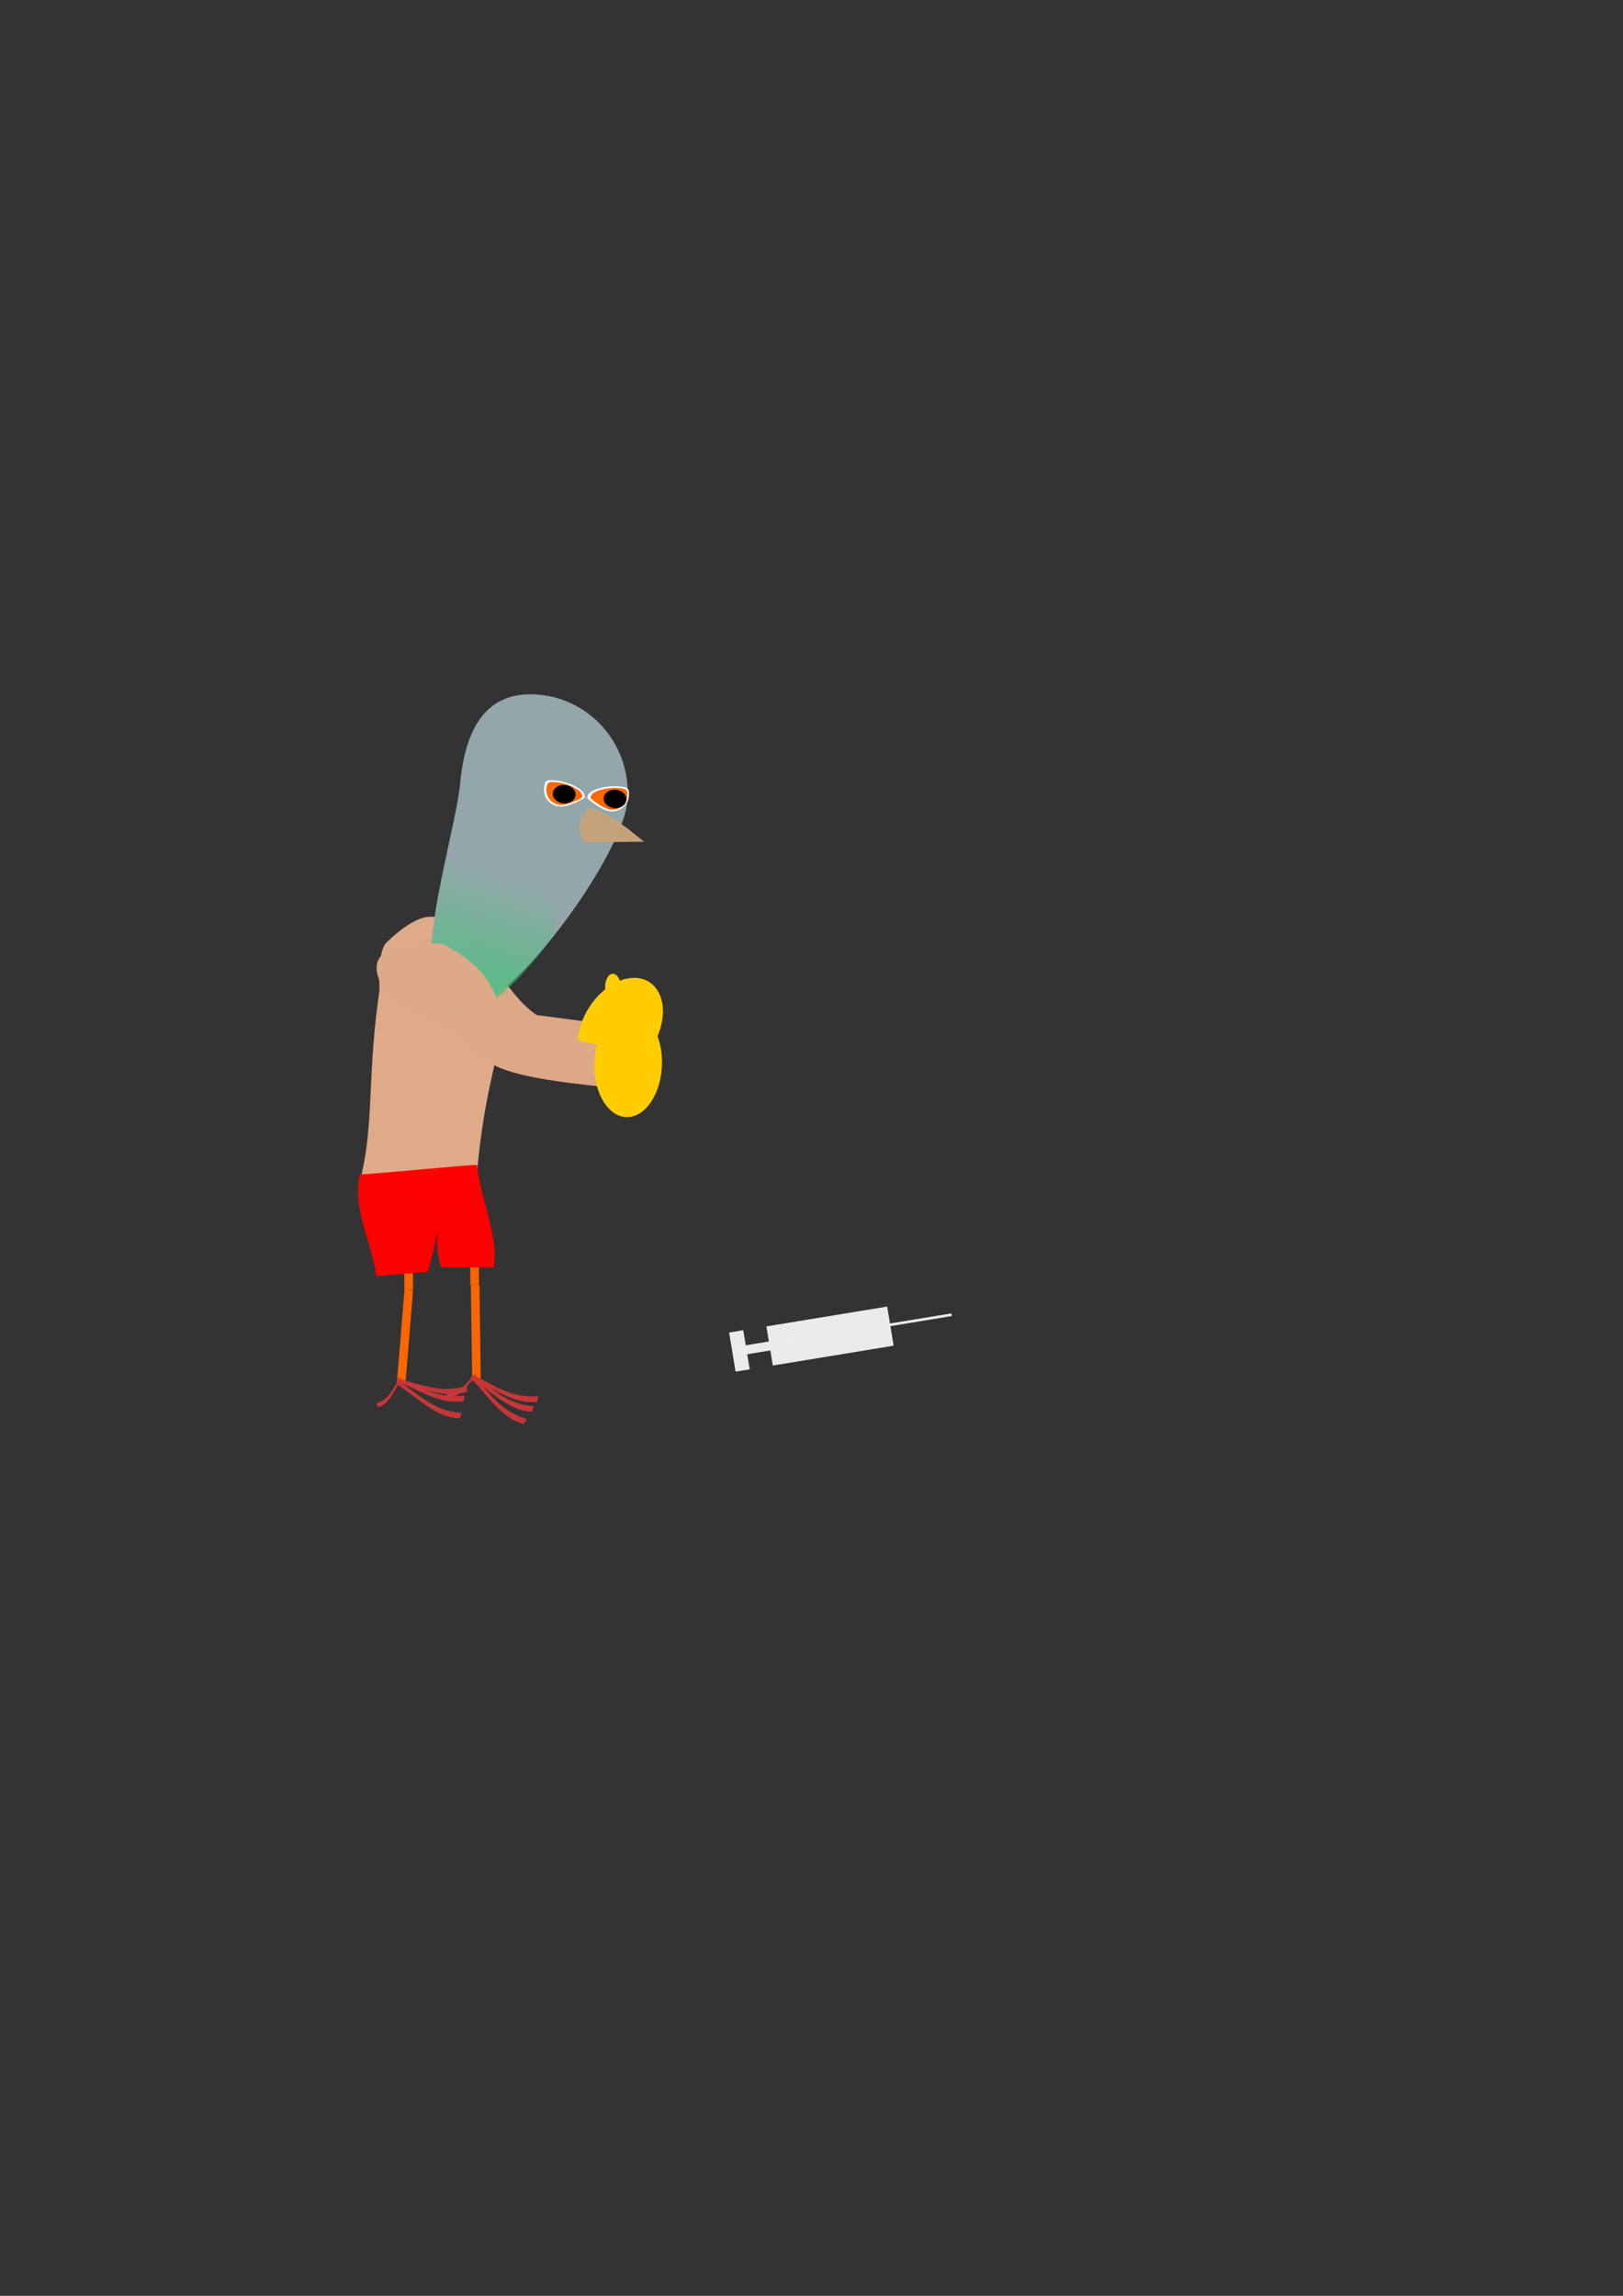 <?xml version="1.0" encoding="UTF-8" standalone="no"?>
<!-- Created with Inkscape (http://www.inkscape.org/) -->

<svg
   width="210mm"
   height="297mm"
   viewBox="0 0 210 297"
   version="1.1"
   id="svg5"
   inkscape:version="1.2 (dc2aedaf03, 2022-05-15)"
   sodipodi:docname="pijon_spe.svg"
   xmlns:inkscape="http://www.inkscape.org/namespaces/inkscape"
   xmlns:sodipodi="http://sodipodi.sourceforge.net/DTD/sodipodi-0.dtd"
   xmlns:xlink="http://www.w3.org/1999/xlink"
   xmlns="http://www.w3.org/2000/svg"
   xmlns:svg="http://www.w3.org/2000/svg">
  <rect x="0" y="0" width="210" height="297" fill="#333333" stroke="none"/>
  <sodipodi:namedview
     id="namedview7"
     pagecolor="#ffffff"
     bordercolor="#666666"
     borderopacity="1.0"
     inkscape:showpageshadow="2"
     inkscape:pageopacity="0.0"
     inkscape:pagecheckerboard="0"
     inkscape:deskcolor="#d1d1d1"
     inkscape:document-units="mm"
     showgrid="false"
     inkscape:zoom="1.0582793"
     inkscape:cx="-125.20324"
     inkscape:cy="434.1954"
     inkscape:window-width="1920"
     inkscape:window-height="991"
     inkscape:window-x="-9"
     inkscape:window-y="-9"
     inkscape:window-maximized="1"
     inkscape:current-layer="layer1" />
  <defs
     id="defs2">
    <linearGradient
       inkscape:collect="always"
       id="linearGradient2158">
      <stop
         style="stop-color:#37c871;stop-opacity:1;"
         offset="0"
         id="stop2154" />
      <stop
         style="stop-color:#37c871;stop-opacity:0;"
         offset="1"
         id="stop2156" />
    </linearGradient>
    <linearGradient
       inkscape:collect="always"
       xlink:href="#linearGradient2158"
       id="linearGradient2160"
       x1="53.259"
       y1="134.257"
       x2="60.107"
       y2="111.359"
       gradientUnits="userSpaceOnUse"
       gradientTransform="rotate(-5.378,89.492,181.831)" />
  </defs>
  <g
     inkscape:label="Calque 1"
     inkscape:groupmode="layer"
     id="layer1">
    <g
       id="g4324-1"
       transform="matrix(0.469,-4.091,2.668,0.079,-356.139,604.728)"
       inkscape:export-filename="..\_bank\perso\pijon\pijon_spe_4.png"
       inkscape:export-xdpi="22.588516"
       inkscape:export-ydpi="22.588516"
       style="fill:#deaa87;stroke-width:0.302">
      <path
         id="rect4264-70-3"
         style="opacity:0.99;fill:#deaa87;fill-opacity:1;stroke-width:0.06"
         d="m 118.556,134.12 c 0.833,-0.914 0.773,-0.379 1.463,1.505 -0.199,1.19 -1.081,1.681 -1.62,3.081 l -0.183,2.8 -0.945,-0.455 c -0.157,-1.111 -0.6,-2.236 -0.073,-3.316 0.033,-2.188 0.847,-2.244 1.359,-3.615 z"
         sodipodi:nodetypes="ccccccc" />
    </g>
    <ellipse
       style="fill:#ffcc00;stroke-width:0.408"
       id="path9819-8-8-8-2-5"
       cx="145.281"
       cy="112.57"
       rx="6.542"
       ry="5.333"
       transform="matrix(-0.22,0.976,0.997,-0.079,0,0)" />
    <g
       id="g4328"
       transform="matrix(2.613,0.46,-0.715,4.066,-140.789,-472.919)"
       style="fill:#deaa87;stroke-width:0.302">
      <path
         id="rect8523-7-3-4-8"
         style="fill:#deaa87;fill-opacity:1;stroke-width:0.114"
         d="m 114.471,133.868 c -1.516,-0.226 -2.285,-2.208 -4.823,0.029 -0.999,0.827 3.654,8.497 0.066,1.326 0.098,2.889 0.91,4.313 0.682,6.142 l 5.76,0.373 c -1.099,-5.419 1.026,-6.05 -1.685,-7.87 z"
         sodipodi:nodetypes="ccccccc" />
      <path
         id="rect3654"
         style="opacity:0.99;fill:#deaa87;fill-opacity:0.051;stroke-width:0.06"
         d="m 110.678,137.708 c 1.11,0.12 2.144,0.115 2.731,-0.609 0.543,0.526 1.326,0.64 2.192,0.609 v 0.141 c -0.569,0.256 -1.252,0.379 -2.156,-0.398 l 0.219,4.033 -0.415,-0.078 -0.06,-3.794 c -1.984,0.678 -1.729,0.292 -2.51,0.237 z"
         sodipodi:nodetypes="cccccccccc" />
    </g>
    <rect
       style="opacity:0.99;fill:#ff6600;fill-opacity:1;stroke-width:0.2;stop-color:#000000"
       id="rect5333"
       width="1.11"
       height="2.269"
       x="51.313"
       y="164.87"
       transform="rotate(-0.35)" />
    <path
       id="rect6466"
       style="opacity:0.99;fill:#ff0000;stroke-width:0.2"
       d="m 61.709,150.688 c 0.58,4.943 2.893,9.372 2.161,13.261 h -6.772 c -0.977,-2.589 -0.405,-5.345 -0.205,-8.286 -0.021,2.953 -0.768,6.282 -1.549,8.883 l -6.662,0.537 c -0.613,-4.521 -3.152,-8.744 -2.126,-13.148 3.249,-0.172 12.437,-1.106 15.154,-1.247 z"
       sodipodi:nodetypes="cccccccc" />
    <g
       id="g2258"
       transform="rotate(5.378,89.492,181.831)">
      <path
         id="path184"
         style="opacity:0.99;fill:#94a9ac;stroke-width:0.2;stop-color:#000000"
         d="m 73.879,104.88 c 0,7.042 -12.903,29.377 -19.876,29.377 -6.973,0 -1.875,-22.71 -1.875,-29.752 -2e-6,-7.042 2.153,-12.376 9.125,-12.376 6.973,0 12.626,5.709 12.626,12.751 z"
         sodipodi:nodetypes="sssss" />
      <path
         id="path184-3"
         style="opacity:0.99;fill:url(#linearGradient2160);fill-opacity:1;stroke-width:0.2;stop-color:#000000"
         d="m 65.682,123.553 c -1.921,3.045 -7.466,11.958 -12.423,10.704 -4.293,-1.086 -2.352,-12.659 -2.427,-16.757 -0.076,-4.179 0.35,-7.478 5.584,-5.601 5.166,1.852 11.496,8.12 9.266,11.654 z"
         sodipodi:nodetypes="sssss" />
      <path
         id="rect994"
         style="opacity:0.99;fill:#c5a37b;fill-opacity:1;stroke-width:0.2;stop-color:#000000"
         d="m 69.083,106.068 c 3.074,0.594 5.453,2.444 7.438,3.72 l -7.75,0.817 c -0.506,-1.217 -1.557,-2.17 0.313,-4.537 z"
         sodipodi:nodetypes="cccc" />
      <path
         id="path1103-4-2-5"
         style="opacity:0.99;fill:#ffffff;stroke-width:0.2;stop-color:#000000"
         d="m 68.302,104.882 c 0,0 -1.848,1.404 -3.08,1.404 -1.232,0 -2.23,-0.967 -2.23,-2.16 0,-1.193 0.326,-1.152 1.558,-1.152 1.232,0 4.081,0.763 3.752,1.908 z"
         sodipodi:nodetypes="sssss" />
      <path
         id="path1103"
         style="opacity:0.99;fill:#ff6600;stroke-width:0.2;stop-color:#000000"
         d="m 67.993,104.849 c 0,0 -1.632,1.219 -2.719,1.219 -1.087,0 -1.969,-0.84 -1.969,-1.875 0,-1.036 0.288,-1 1.375,-1 1.087,0 3.603,0.662 3.313,1.656 z"
         sodipodi:nodetypes="sssss" />
      <path
         id="path1103-4-2"
         style="opacity:0.99;fill:#ffffff;stroke-width:0.2;stop-color:#000000"
         d="m 68.71,104.882 c 0,0 1.848,1.404 3.08,1.404 1.232,0 2.23,-0.967 2.23,-2.16 0,-1.193 -0.326,-1.152 -1.558,-1.152 -1.232,0 -4.081,0.763 -3.752,1.908 z"
         sodipodi:nodetypes="sssss" />
      <path
         id="path1103-4"
         style="opacity:0.99;fill:#ff6600;stroke-width:0.2;stop-color:#000000"
         d="m 69.133,104.849 c 0,0 1.632,1.219 2.719,1.219 1.087,0 1.969,-0.84 1.969,-1.875 0,-1.036 -0.288,-1 -1.375,-1 -1.087,0 -3.603,0.662 -3.313,1.656 z"
         sodipodi:nodetypes="sssss" />
      <ellipse
         style="opacity:0.99;fill:#000000;fill-opacity:1;stroke-width:0.2;stop-color:#000000"
         id="path2048"
         cx="65.66"
         cy="104.63"
         rx="1.475"
         ry="1.193" />
      <ellipse
         style="opacity:0.99;fill:#000000;fill-opacity:1;stroke-width:0.2;stop-color:#000000"
         id="path2048-8"
         cx="72.268"
         cy="104.63"
         rx="1.475"
         ry="1.193" />
    </g>
    <path
       id="rect4264"
       style="opacity:0.99;fill:#deaa87;stroke-width:0.2"
       d="m 49.428,127.553 c -2.205,-4.148 0.916,-5.808 7.768,-5.471 6.174,3.13 7.193,6.616 7.942,10.233 l 13.504,3.159 1.215,5.474 c -0.965,-0.491 -9.515,-0.79 -14.54,-2.561 -1.832,-0.646 -3.556,-1.839 -5.121,-3.771 -1.848,-1.356 -9.648,-4.362 -10.769,-7.063 z"
       sodipodi:nodetypes="cccccscc" />
    <ellipse
       style="fill:#ffcc00;fill-opacity:1;stroke-width:0.406"
       id="path9819-8-8-8-2"
       cx="164.961"
       cy="59.121"
       rx="6.673"
       ry="4.671"
       transform="matrix(0.168,0.986,0.906,-0.423,0,0)" />
    <ellipse
       style="fill:#ffcc00;fill-opacity:1;stroke-width:0.151"
       id="path9819-9-7-8-1-9"
       cx="-59.762"
       cy="158.288"
       rx="1.087"
       ry="1.741"
       transform="matrix(-0.906,0.423,0.168,0.986,0,0)" />
    <ellipse
       style="fill:#ffcc00;fill-opacity:1;stroke-width:0.151"
       id="path9819-9-7-8-1-9-4"
       cx="-58.847"
       cy="154.803"
       rx="1.087"
       ry="1.741"
       transform="matrix(-0.906,0.423,0.168,0.986,0,0)" />
    <rect
       style="opacity:0.99;fill:#ff6600;fill-opacity:1;stroke-width:0.2;stop-color:#000000"
       id="rect5333-2"
       width="1.11"
       height="12.15"
       x="65.839"
       y="161.354"
       transform="matrix(0.996,0.09,-0.082,0.997,0,0)" />
    <rect
       style="opacity:0.99;fill:#ff6600;fill-opacity:1;stroke-width:0.2;stop-color:#000000"
       id="rect5333-2-1"
       width="1.11"
       height="12.15"
       x="58.593"
       y="166.564"
       transform="matrix(1,-0.006,0.014,1,0,0)" />
    <rect
       style="opacity:0.99;fill:#ff6600;fill-opacity:1;stroke-width:0.2;stop-color:#000000"
       id="rect5333-5"
       width="1.11"
       height="2.269"
       x="60.853"
       y="163.949" />
    <g
       id="g6332"
       transform="rotate(-15.984,54.702,159.848)">
      <path
         id="rect5462"
         style="opacity:0.99;fill:#c83737;stroke-width:0.2;stop-color:#000000"
         transform="matrix(0.879,0.478,-0.482,0.876,0,0)"
         d="m 125.959,133.103 c 2.899,-0.009 5.697,0.743 8.835,-1.068 l 0.21,0.706 c -2.615,1.656 -5.94,0.767 -9.044,0.848 z"
         sodipodi:nodetypes="ccccc" />
      <path
         id="rect5462-0"
         style="opacity:0.99;fill:#c83737;stroke-width:0.2;stop-color:#000000"
         d="m 46.805,176.729 c -1.193,0.979 -2.173,2.397 -3.87,2.335 l 0.073,0.511 c 1.448,0.143 2.613,-1.539 3.907,-2.543 z"
         sodipodi:nodetypes="ccccc" />
      <path
         id="rect5462-3-2-8"
         style="opacity:0.99;fill:#c83737;stroke-width:0.2;stop-color:#000000"
         d="m 46.54,176.637 c 2.3,1.765 4.051,4.068 7.649,4.559 l -0.269,0.685 c -3.089,-0.294 -5.173,-3.027 -7.68,-4.861 z"
         sodipodi:nodetypes="ccccc" />
      <path
         id="rect5462-3-2-8-0"
         style="opacity:0.99;fill:#c83737;stroke-width:0.2;stop-color:#000000"
         d="m 46.666,177.248 c 1.886,2.201 3.125,4.816 6.544,6.039 l -0.404,0.615 c -2.962,-0.925 -4.438,-4.029 -6.512,-6.34 z"
         sodipodi:nodetypes="ccccc" />
    </g>
    <g
       id="g6338"
       transform="rotate(-3.496,65.168,166.117)">
      <path
         id="rect5462-3"
         style="opacity:0.99;fill:#c83737;stroke-width:0.2;stop-color:#000000"
         d="m 60.46,177.575 c 2.551,1.377 4.647,3.371 8.277,3.284 l -0.156,0.719 c -3.096,0.201 -5.589,-2.165 -8.355,-3.577 z"
         sodipodi:nodetypes="ccccc" />
      <path
         id="rect5462-3-2"
         style="opacity:0.99;fill:#c83737;stroke-width:0.2;stop-color:#000000"
         d="m 60.46,177.575 c 2.3,1.765 4.051,4.068 7.649,4.559 l -0.269,0.685 c -3.089,-0.294 -5.173,-3.027 -7.68,-4.861 z"
         sodipodi:nodetypes="ccccc" />
      <path
         id="rect5462-3-2-8-0-1"
         style="opacity:0.99;fill:#c83737;stroke-width:0.2;stop-color:#000000"
         d="m 60.532,177.683 c 1.886,2.201 3.125,4.816 6.544,6.039 l -0.404,0.615 c -2.962,-0.925 -4.438,-4.029 -6.512,-6.34 z"
         sodipodi:nodetypes="ccccc" />
      <path
         id="rect5462-0-3"
         style="opacity:0.99;fill:#c83737;stroke-width:0.2;stop-color:#000000"
         d="m 60.79,177.546 c -1.193,0.979 -2.173,2.397 -3.87,2.335 l 0.073,0.511 c 1.448,0.143 2.613,-1.539 3.907,-2.543 z"
         sodipodi:nodetypes="ccccc" />
    </g>
    <rect
       style="opacity:0.99;fill:#ececec;stroke-width:0.2;stop-color:#000000"
       id="rect2064"
       width="15.841"
       height="5.13"
       x="70.039"
       y="185.396"
       transform="rotate(-9.328)" />
    <rect
       style="opacity:0.99;fill:#ececec;stroke-width:0.2;stop-color:#000000"
       id="rect2064-6"
       width="7.8"
       height="1.172"
       x="65.371"
       y="187.375"
       transform="rotate(-9.328)" />
    <rect
       style="opacity:0.99;fill:#ececec;stroke-width:0.2;stop-color:#000000"
       id="rect2064-6-0"
       width="5.13"
       height="1.855"
       x="185.396"
       y="-67.009"
       transform="rotate(80.672)" />
    <rect
       style="opacity:0.99;fill:#ececec;stroke-width:0.2;stop-color:#000000"
       id="rect2165"
       width="9.75"
       height="0.347"
       x="84.192"
       y="187.614"
       transform="rotate(-9.328)" />
  </g>
</svg>
